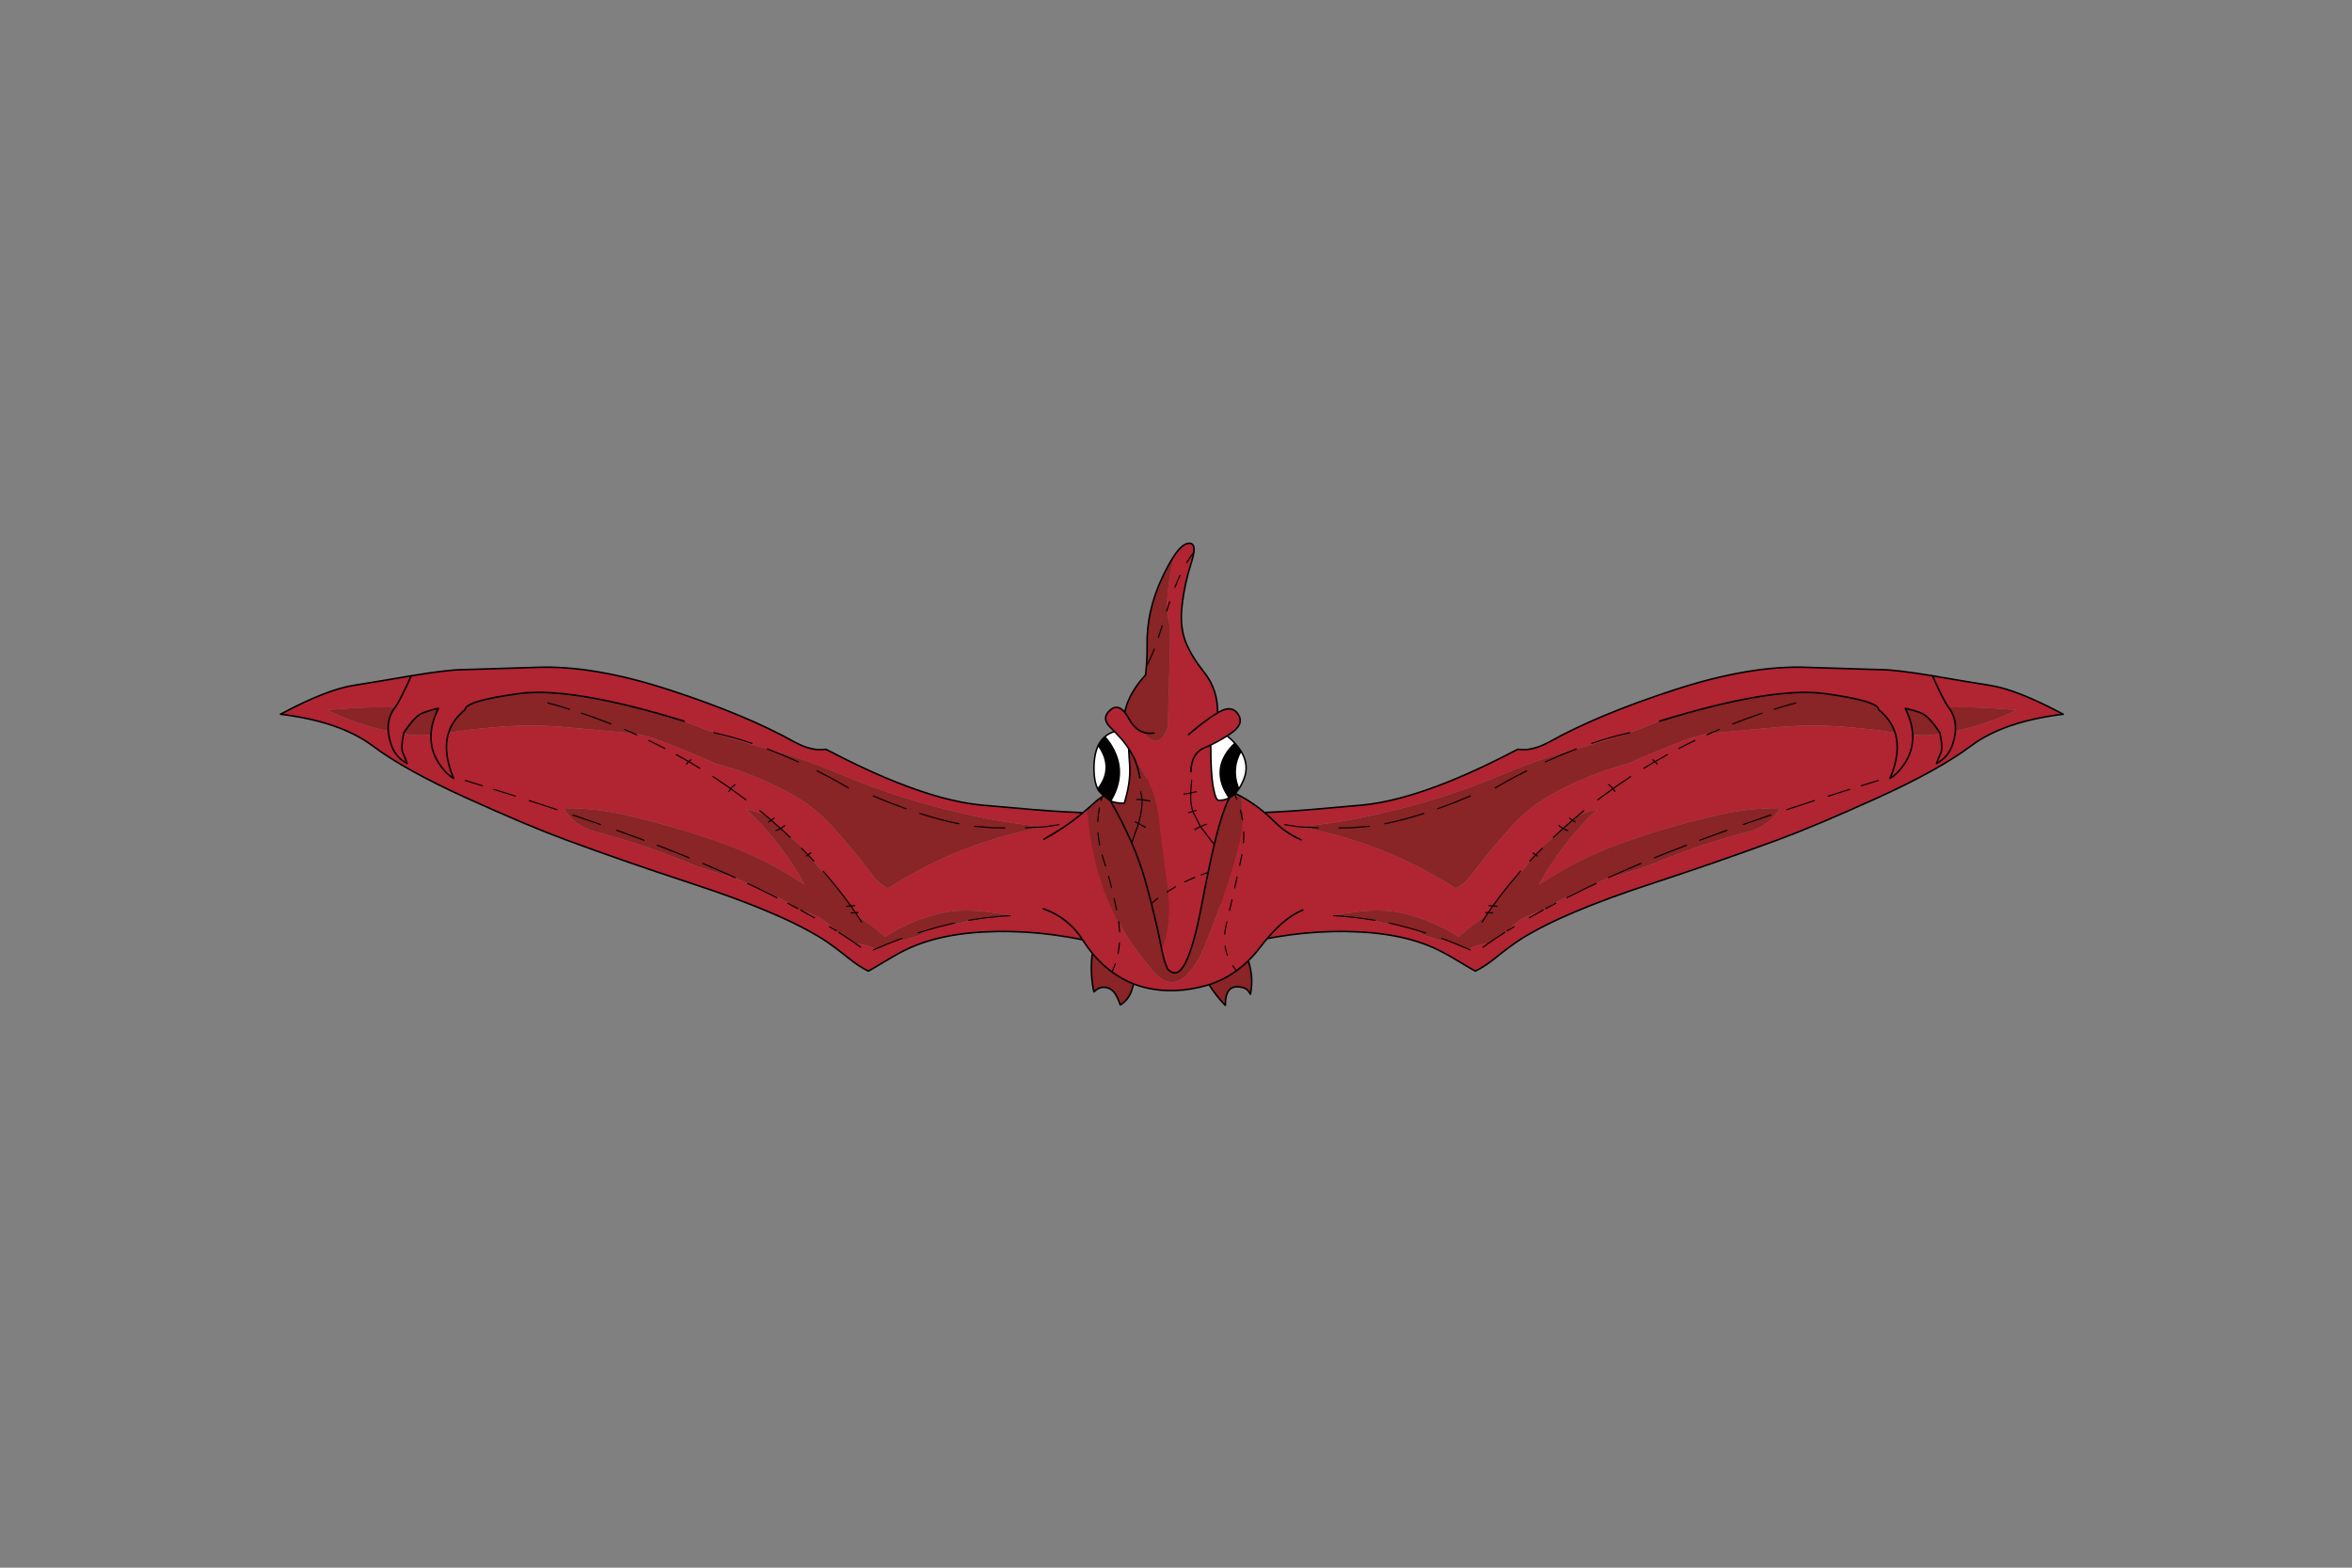 <?xml version="1.0" encoding="utf-8"?>
<!DOCTYPE svg PUBLIC "-//W3C//DTD SVG 1.1//EN" "http://www.w3.org/Graphics/SVG/1.1/DTD/svg11.dtd">
<svg version="1.1" xmlns="http://www.w3.org/2000/svg" xmlns:xlink="http://www.w3.org/1999/xlink" viewBox="0 0 30000 20000">

<rect x="0" y="0" width="30000" height="20000" fill="#808080" stroke="none"/>

<g enable-background="new">

<g>

<g>

<g transform="matrix(-0.49 0 0 0.49 15497 11087)">

<g>

<path fill-opacity="1.000" fill="#892427" d="M -19506 -4213 Q -19981 -4213 -20866 -4142 Q -20107 -3762 -19274 -3593 Q -19300 -3946 -19097 -4208 L -19480 -4213 Q -19493 -4213 -19506 -4213 Z M -17969 -4184 Q -18149 -4148 -18362 -4071 Q -18576 -3995 -18866 -3556 L -18873 -3524 L -18794 -3509 Q -18620 -3481 -18445 -3481 Q -18304 -3481 -18163 -3499 Q -18147 -3824 -17969 -4184 Z M -15364 -4600 Q -15647 -4600 -15884 -4567 Q -17269 -4376 -17276 -4150 Q -17594 -3893 -17703 -3551 Q -17167 -3633 -16627 -3681 Q -16096 -3736 -15563 -3736 Q -15178 -3736 -14792 -3707 L -12891 -3532 Q -12560 -3482 -12248 -3362 Q -11493 -3075 -10752 -2745 Q -9689 -2459 -8773 -1947 Q -8192 -1622 -7741 -1132 Q -7183 -527 -6693 133 Q -6511 378 -6269 503 Q -5972 316 -5670 145 Q -4863 -309 -3990 -620 Q -3116 -933 -2197 -1098 Q -3158 -1191 -4088 -1397 Q -4953 -1584 -5802 -1846 Q -6703 -2128 -7572 -2498 Q -8367 -2838 -9198 -3070 L -9405 -3126 L -9405 -3126 Q -9405 -3126 -9405 -3126 Q -10300 -3378 -10784 -3547 L -10801 -3553 L -11002 -3627 L -11575 -3851 Q -14007 -4600 -15364 -4600 Z M -14658 -1585 Q -14684 -1585 -14711 -1585 Q -14424 -1110 -13885 -973 Q -12708 -668 -11583 -208 Q -10930 60 -10245 223 L -9919 375 L -9679 488 Q -9180 686 -8721 962 L -8608 1031 L -8541 1067 Q -8033 1202 -7651 1567 L -7605 1611 L -7548 1647 Q -7314 1796 -7106 1942 L -7068 1941 Q -6821 1974 -6592 2081 Q -6286 1948 -5982 1835 Q -5928 1857 -5875 1862 Q -5829 1836 -5646 1785 Q -5391 1713 -5374 1691 L -5344 1654 L -5309 1608 Q -4986 1510 -4667 1436 L -4539 1430 L -4424 1409 L -4232 1367 Q -4098 1341 -4073 1320 Q -4066 1321 -4060 1321 Q -4045 1321 -4036 1313 L -4035 1313 Q -3719 1262 -3405 1235 L -3375 1254 L -3307 1258 L -3303 1226 Q -3301 1204 -3222 1204 Q -3172 1204 -3090 1213 Q -3724 1079 -4226 1079 Q -4548 1079 -4817 1134 Q -5636 1306 -6340 1765 Q -6607 1529 -6896 1328 Q -6976 1271 -7057 1217 L -7057 1217 L -7057 1217 L -7069 1199 L -7113 1132 L -7235 956 L -7417 710 Q -7608 460 -7817 215 Q -8013 55 -8160 -156 L -8196 -209 L -8350 -372 L -8386 -409 Q -8543 -625 -8755 -785 L -8810 -825 L -8826 -841 L -8868 -880 L -9062 -1057 Q -9183 -1166 -9305 -1271 L -9425 -1373 Q -9593 -1461 -9778 -1513 L -9962 -1566 L -9962 -1566 Q -9163 -811 -8594 129 Q -8513 264 -8439 403 Q -9471 -284 -10647 -699 Q -11867 -1130 -13126 -1414 Q -13882 -1585 -14658 -1585 Z">

</path>

<path fill-opacity="1.000" fill="#B12432" d="M -19506 -4213 Q -19493 -4213 -19480 -4213 L -19097 -4208 Q -19300 -3946 -19274 -3593 Q -20107 -3762 -20866 -4142 Q -19981 -4213 -19506 -4213 Z M -17969 -4184 Q -18147 -3824 -18163 -3499 Q -18163 -3499 -18163 -3499 L -18163 -3499 Q -18305 -3481 -18445 -3481 Q -18620 -3481 -18794 -3509 L -18873 -3524 L -18866 -3556 Q -18576 -3995 -18362 -4071 Q -18149 -4148 -17969 -4184 Z M -834 -1757 Q -837 -1757 -812 -1741 L -828 -1755 Q -833 -1757 -834 -1757 Z M -15365 -4600 Q -14008 -4600 -11576 -3851 L -11003 -3627 L -10802 -3553 L -10785 -3547 Q -10301 -3378 -9406 -3126 L -9199 -3070 Q -8368 -2838 -7573 -2498 Q -6704 -2128 -5803 -1846 Q -4954 -1584 -4089 -1397 Q -3159 -1191 -2198 -1098 Q -3117 -933 -3991 -620 Q -4864 -309 -5671 145 Q -5973 316 -6270 503 Q -6512 378 -6694 133 Q -7184 -527 -7742 -1132 Q -8193 -1622 -8774 -1947 Q -9690 -2459 -10753 -2745 Q -11494 -3075 -12249 -3362 Q -12561 -3482 -12892 -3532 L -14793 -3707 Q -15179 -3736 -15564 -3736 Q -16097 -3736 -16628 -3681 Q -17168 -3633 -17704 -3551 Q -17595 -3893 -17277 -4150 Q -17270 -4376 -15885 -4567 Q -15648 -4600 -15365 -4600 Z M -14659 -1585 Q -13883 -1585 -13127 -1414 Q -11868 -1130 -10648 -699 Q -9472 -284 -8440 403 Q -8514 264 -8595 129 Q -9164 -811 -9963 -1566 L -9963 -1566 L -9779 -1513 Q -9594 -1461 -9426 -1373 L -9306 -1271 Q -9184 -1166 -9063 -1057 L -8869 -880 L -8827 -841 L -8811 -825 L -8756 -785 Q -8544 -625 -8387 -409 L -8351 -372 L -8197 -209 L -8161 -156 Q -8014 55 -7818 215 Q -7609 460 -7418 710 L -7236 956 L -7114 1132 L -7070 1199 L -7058 1217 Q -6977 1271 -6897 1328 Q -6608 1529 -6341 1765 Q -5637 1306 -4818 1134 Q -4550 1079 -4227 1079 Q -3724 1079 -3091 1213 Q -3173 1204 -3223 1204 Q -3302 1204 -3304 1226 L -3308 1258 L -3376 1254 L -3406 1235 Q -3720 1262 -4036 1313 L -4037 1313 Q -4046 1321 -4061 1321 Q -4067 1321 -4074 1320 Q -4099 1341 -4233 1367 L -4425 1409 L -4540 1430 L -4668 1436 Q -4987 1510 -5310 1608 L -5345 1654 L -5375 1691 Q -5392 1713 -5647 1785 Q -5830 1836 -5876 1862 Q -5929 1857 -5983 1835 Q -6287 1948 -6593 2081 Q -6822 1974 -7069 1941 L -7107 1942 Q -7315 1796 -7549 1647 L -7606 1611 L -7652 1567 Q -8034 1202 -8542 1067 L -8609 1031 L -8722 962 Q -9181 686 -9680 488 L -9920 375 L -10246 223 Q -10931 60 -11584 -208 Q -12709 -668 -13886 -973 Q -14425 -1110 -14712 -1585 Q -14686 -1585 -14659 -1585 Z M -15169 -5257 Q -15302 -5257 -15431 -5252 L -17303 -5193 Q -17310 -5193 -17317 -5193 Q -17709 -5193 -18677 -5033 Q -18677 -5033 -18677 -5033 L -18677 -5033 Q -19497 -4890 -20177 -4783 Q -20858 -4676 -21981 -4084 L -22081 -4032 Q -20529 -3843 -19680 -3207 Q -18831 -2572 -17223 -1844 Q -15616 -1116 -14622 -750 Q -13082 -183 -11366 379 Q -9037 1141 -7950 1832 Q -7702 1990 -7310 2306 Q -7008 2549 -6777 2656 Q -6681 2605 -6270 2358 Q -5944 2163 -5689 2048 Q -4911 1700 -3802 1638 L -3387 1624 Q -3336 1623 -3286 1623 Q -3185 1623 -3083 1626 Q -2338 1640 -1571 1771 Q -1002 1868 -651 1977 L -351 1356 Q -148 922 -65 489 Q 52 -118 -87 -636 Q -206 -1080 -510 -1441 L -837 -1452 L -1697 -1493 Q -2293 -1525 -3816 -1665 Q -5339 -1806 -7683 -3017 L -7880 -3118 L -7881 -3118 L -7969 -3113 Q -8029 -3110 -8066 -3110 Q -8088 -3110 -8102 -3111 Q -8383 -3138 -8685 -3301 Q -9958 -4014 -11952 -4664 Q -13773 -5257 -15169 -5257 Z">

</path>

<path fill="none" stroke-opacity="1.000" stroke="rgb(0,0,0)" stroke-linejoin="round" stroke-linecap="round" stroke-width="40" d="M -11575 -3851 Q -14515 -4756 -15884 -4567 Q -17269 -4376 -17276 -4150 Q -17594 -3893 -17703 -3551 M -18677 -5032 Q -19497 -4889 -20177 -4782 Q -20858 -4675 -21981 -4083 L -22081 -4031 Q -20529 -3842 -19680 -3206 Q -18831 -2571 -17223 -1843 Q -15616 -1115 -14622 -749 Q -13082 -182 -11366 380 Q -9037 1142 -7950 1833 Q -7702 1991 -7310 2307 Q -7008 2550 -6777 2657 Q -6681 2606 -6270 2359 Q -5944 2164 -5689 2049 Q -4911 1701 -3802 1639 L -3387 1625 Q -3235 1623 -3083 1627 Q -2338 1641 -1571 1772 Q -1002 1869 -651 1978 L -351 1357 Q -148 923 -65 490 Q 52 -117 -87 -635 Q -206 -1079 -510 -1440 L -837 -1451 L -1697 -1492 Q -2293 -1524 -3816 -1664 Q -5339 -1805 -7683 -3016 L -7880 -3117 L -7881 -3117 L -7969 -3112 Q -8065 -3107 -8102 -3110 Q -8383 -3137 -8685 -3300 Q -9958 -4013 -11952 -4663 Q -13947 -5313 -15431 -5251 L -17303 -5192 Q -17691 -5195 -18677 -5032 Z M -18677 -5032 Q -18971 -4371 -19097 -4208 Q -19300 -3946 -19274 -3593 Q -19261 -3417 -19191 -3218 Q -19082 -2911 -18785 -2748 Q -18825 -2881 -18892 -3016 Q -18956 -3145 -18873 -3524 L -18866 -3556 Q -18576 -3995 -18362 -4071 Q -18149 -4148 -17969 -4184 Q -18147 -3824 -18163 -3499 Q -18189 -2972 -17788 -2536 Q -17693 -2433 -17573 -2360 Q -17865 -3048 -17703 -3551">

</path>

<path fill="none" stroke-opacity="1.000" stroke="rgb(0,0,0)" stroke-linejoin="round" stroke-linecap="round" stroke-width="28.572" d="M -10784 -3547 L -10801 -3553 M -12891 -3532 L -13130 -3636 M -10249 -2198 Q -10317 -2151 -10359 -2092 L -9964 -1802 M -10359 -2092 L -10360 -2092 L -10411 -2020 M -10359 -2092 Q -10586 -2253 -10819 -2405 M -9809 -3272 Q -10314 -3443 -10784 -3547 M -2197 -1098 L -2188 -1099 L -2099 -1112 M -2042 -1119 L -1814 -1157 M -12891 -3532 L -12805 -3493 M -11397 -2845 L -11454 -2797 L -11403 -2767 L -11164 -2623 M -11454 -2797 L -11490 -2761 L -11510 -2732 M -12080 -3141 Q -12287 -3249 -12496 -3349 M -11454 -2797 L -11777 -2979 M -11443 -293 Q -11838 -454 -12273 -620 M -10245 224 L -10473 121 Q -10766 -11 -11088 -146 M -7294 -2112 L -7592 -2282 Q -7847 -2423 -8113 -2556 M -8599 -2788 Q -9012 -2977 -9405 -3126 M -9305 -1270 L -9345 -1245 L -9376 -1228 M -9231 -1325 Q -9267 -1296 -9305 -1270 Q -9183 -1165 -9062 -1056 Q -9003 -1091 -8956 -1131 M -9062 -1056 Q -9090 -1040 -9120 -1025 Q -9149 -1010 -9182 -1002 M -9425 -1372 L -9602 -1518 M -9305 -1270 L -9425 -1372 M -8810 -824 L -8826 -840 L -8868 -879 L -9062 -1056 M -8350 -371 L -8386 -408 L -8518 -542 M -8350 -371 L -8373 -354 L -8390 -339 M -8277 -420 L -8350 -371 L -8196 -208 M -7817 216 L -7955 56 M -4009 -1112 L -3537 -1075 L -3226 -1070 M -5437 -1447 Q -4893 -1272 -4421 -1179 M -2685 -1075 L -2197 -1098 M -6649 -1902 Q -6204 -1715 -5797 -1569 M -4541 1409 L -4667 1437 M -4035 1314 L -4172 1337 M -3303 1227 L -3405 1236 M -7057 1218 L -6955 1380 M -3405 1236 Q -3719 1263 -4035 1314 M -5904 1807 L -5982 1836 M -5309 1609 L -5481 1662 M -4667 1437 Q -4986 1511 -5309 1609 M -3090 1214 L -3303 1227 M -7129 954 L -7235 957 L -7113 1133 L -7048 1132 M -7235 957 L -7308 967 L -7339 970 M -7235 957 L -7417 711 Q -7608 461 -7817 216 M -7548 1648 Q -7314 1797 -7106 1943 M -6592 2082 Q -6286 1949 -5982 1836 M -7605 1612 L -7785 1501 M -7113 1133 L -7209 1139 Q -7218 1140 -7226 1148 M -7057 1218 L -7069 1200 L -7113 1133 M -9157 746 Q -9410 618 -9679 489 L -9919 376 M -8179 1269 Q -8355 1169 -8541 1068 M -8608 1032 L -8873 891 M -6592 2082 L -6646 2106 M -7106 1943 L -6980 2033 M -14559 -4161 Q -14837 -4249 -15120 -4326 M -16825 -2169 L -17269 -2306 M -14886 -1547 L -15606 -1783 M -13754 -1161 L -14472 -1408 M -15964 -1898 L -16525 -2075 M -13479 -3779 Q -13855 -3928 -14242 -4058 M -12620 -751 L -13326 -1009">

</path>

<path fill="none" stroke-opacity="1.000" stroke="rgb(0,0,0)" stroke-linejoin="round" stroke-linecap="round" stroke-width="28.572" d="M -2099 -1112 L -2042 -1119">

</path>

</g>

</g>

<g transform="matrix(0.49 0 0 0.49 14397 11087)">

<g>

<path fill-opacity="1.000" fill="#892427" d="M -19506 -4213 Q -19981 -4213 -20866 -4142 Q -20107 -3762 -19274 -3593 Q -19300 -3946 -19097 -4208 L -19480 -4213 Q -19493 -4213 -19506 -4213 Z M -17969 -4184 Q -18149 -4148 -18362 -4071 Q -18576 -3995 -18866 -3556 L -18873 -3524 L -18794 -3509 Q -18620 -3481 -18445 -3481 Q -18304 -3481 -18163 -3499 Q -18147 -3824 -17969 -4184 Z M -15364 -4600 Q -15647 -4600 -15884 -4567 Q -17269 -4376 -17276 -4150 Q -17594 -3893 -17703 -3551 Q -17167 -3633 -16627 -3681 Q -16096 -3736 -15563 -3736 Q -15178 -3736 -14792 -3707 L -12891 -3532 Q -12560 -3482 -12248 -3362 Q -11493 -3075 -10752 -2745 Q -9689 -2459 -8773 -1947 Q -8192 -1622 -7741 -1132 Q -7183 -527 -6693 133 Q -6511 378 -6269 503 Q -5972 316 -5670 145 Q -4863 -309 -3990 -620 Q -3116 -933 -2197 -1098 Q -3158 -1191 -4088 -1397 Q -4953 -1584 -5802 -1846 Q -6703 -2128 -7572 -2498 Q -8367 -2838 -9198 -3070 L -9405 -3126 L -9405 -3126 Q -9405 -3126 -9405 -3126 Q -10300 -3378 -10784 -3547 L -10801 -3553 L -11002 -3627 L -11575 -3851 Q -14007 -4600 -15364 -4600 Z M -14658 -1585 Q -14684 -1585 -14711 -1585 Q -14424 -1110 -13885 -973 Q -12708 -668 -11583 -208 Q -10930 60 -10245 223 L -9919 375 L -9679 488 Q -9180 686 -8721 962 L -8608 1031 L -8541 1067 Q -8033 1202 -7651 1567 L -7605 1611 L -7548 1647 Q -7314 1796 -7106 1942 L -7068 1941 Q -6821 1974 -6592 2081 Q -6286 1948 -5982 1835 Q -5928 1857 -5875 1862 Q -5829 1836 -5646 1785 Q -5391 1713 -5374 1691 L -5344 1654 L -5309 1608 Q -4986 1510 -4667 1436 L -4539 1430 L -4424 1409 L -4232 1367 Q -4098 1341 -4073 1320 Q -4066 1321 -4060 1321 Q -4045 1321 -4036 1313 L -4035 1313 Q -3719 1262 -3405 1235 L -3375 1254 L -3307 1258 L -3303 1226 Q -3301 1204 -3222 1204 Q -3172 1204 -3090 1213 Q -3724 1079 -4226 1079 Q -4548 1079 -4817 1134 Q -5636 1306 -6340 1765 Q -6607 1529 -6896 1328 Q -6976 1271 -7057 1217 L -7057 1217 L -7057 1217 L -7069 1199 L -7113 1132 L -7235 956 L -7417 710 Q -7608 460 -7817 215 Q -8013 55 -8160 -156 L -8196 -209 L -8350 -372 L -8386 -409 Q -8543 -625 -8755 -785 L -8810 -825 L -8826 -841 L -8868 -880 L -9062 -1057 Q -9183 -1166 -9305 -1271 L -9425 -1373 Q -9593 -1461 -9778 -1513 L -9962 -1566 L -9962 -1566 Q -9163 -811 -8594 129 Q -8513 264 -8439 403 Q -9471 -284 -10647 -699 Q -11867 -1130 -13126 -1414 Q -13882 -1585 -14658 -1585 Z">

</path>

<path fill-opacity="1.000" fill="#B12432" d="M -19506 -4213 Q -19493 -4213 -19480 -4213 L -19097 -4208 Q -19300 -3946 -19274 -3593 Q -20107 -3762 -20866 -4142 Q -19981 -4213 -19506 -4213 Z M -17969 -4184 Q -18147 -3824 -18163 -3499 Q -18163 -3499 -18163 -3499 L -18163 -3499 Q -18305 -3481 -18445 -3481 Q -18620 -3481 -18794 -3509 L -18873 -3524 L -18866 -3556 Q -18576 -3995 -18362 -4071 Q -18149 -4148 -17969 -4184 Z M -834 -1757 Q -837 -1757 -812 -1741 L -828 -1755 Q -833 -1757 -834 -1757 Z M -15365 -4600 Q -14008 -4600 -11576 -3851 L -11003 -3627 L -10802 -3553 L -10785 -3547 Q -10301 -3378 -9406 -3126 L -9199 -3070 Q -8368 -2838 -7573 -2498 Q -6704 -2128 -5803 -1846 Q -4954 -1584 -4089 -1397 Q -3159 -1191 -2198 -1098 Q -3117 -933 -3991 -620 Q -4864 -309 -5671 145 Q -5973 316 -6270 503 Q -6512 378 -6694 133 Q -7184 -527 -7742 -1132 Q -8193 -1622 -8774 -1947 Q -9690 -2459 -10753 -2745 Q -11494 -3075 -12249 -3362 Q -12561 -3482 -12892 -3532 L -14793 -3707 Q -15179 -3736 -15564 -3736 Q -16097 -3736 -16628 -3681 Q -17168 -3633 -17704 -3551 Q -17595 -3893 -17277 -4150 Q -17270 -4376 -15885 -4567 Q -15648 -4600 -15365 -4600 Z M -14659 -1585 Q -13883 -1585 -13127 -1414 Q -11868 -1130 -10648 -699 Q -9472 -284 -8440 403 Q -8514 264 -8595 129 Q -9164 -811 -9963 -1566 L -9963 -1566 L -9779 -1513 Q -9594 -1461 -9426 -1373 L -9306 -1271 Q -9184 -1166 -9063 -1057 L -8869 -880 L -8827 -841 L -8811 -825 L -8756 -785 Q -8544 -625 -8387 -409 L -8351 -372 L -8197 -209 L -8161 -156 Q -8014 55 -7818 215 Q -7609 460 -7418 710 L -7236 956 L -7114 1132 L -7070 1199 L -7058 1217 Q -6977 1271 -6897 1328 Q -6608 1529 -6341 1765 Q -5637 1306 -4818 1134 Q -4550 1079 -4227 1079 Q -3724 1079 -3091 1213 Q -3173 1204 -3223 1204 Q -3302 1204 -3304 1226 L -3308 1258 L -3376 1254 L -3406 1235 Q -3720 1262 -4036 1313 L -4037 1313 Q -4046 1321 -4061 1321 Q -4067 1321 -4074 1320 Q -4099 1341 -4233 1367 L -4425 1409 L -4540 1430 L -4668 1436 Q -4987 1510 -5310 1608 L -5345 1654 L -5375 1691 Q -5392 1713 -5647 1785 Q -5830 1836 -5876 1862 Q -5929 1857 -5983 1835 Q -6287 1948 -6593 2081 Q -6822 1974 -7069 1941 L -7107 1942 Q -7315 1796 -7549 1647 L -7606 1611 L -7652 1567 Q -8034 1202 -8542 1067 L -8609 1031 L -8722 962 Q -9181 686 -9680 488 L -9920 375 L -10246 223 Q -10931 60 -11584 -208 Q -12709 -668 -13886 -973 Q -14425 -1110 -14712 -1585 Q -14686 -1585 -14659 -1585 Z M -15169 -5257 Q -15302 -5257 -15431 -5252 L -17303 -5193 Q -17310 -5193 -17317 -5193 Q -17709 -5193 -18677 -5033 Q -18677 -5033 -18677 -5033 L -18677 -5033 Q -19497 -4890 -20177 -4783 Q -20858 -4676 -21981 -4084 L -22081 -4032 Q -20529 -3843 -19680 -3207 Q -18831 -2572 -17223 -1844 Q -15616 -1116 -14622 -750 Q -13082 -183 -11366 379 Q -9037 1141 -7950 1832 Q -7702 1990 -7310 2306 Q -7008 2549 -6777 2656 Q -6681 2605 -6270 2358 Q -5944 2163 -5689 2048 Q -4911 1700 -3802 1638 L -3387 1624 Q -3336 1623 -3286 1623 Q -3185 1623 -3083 1626 Q -2338 1640 -1571 1771 Q -1002 1868 -651 1977 L -351 1356 Q -148 922 -65 489 Q 52 -118 -87 -636 Q -206 -1080 -510 -1441 L -837 -1452 L -1697 -1493 Q -2293 -1525 -3816 -1665 Q -5339 -1806 -7683 -3017 L -7880 -3118 L -7881 -3118 L -7969 -3113 Q -8029 -3110 -8066 -3110 Q -8088 -3110 -8102 -3111 Q -8383 -3138 -8685 -3301 Q -9958 -4014 -11952 -4664 Q -13773 -5257 -15169 -5257 Z">

</path>

<path fill="none" stroke-opacity="1.000" stroke="rgb(0,0,0)" stroke-linejoin="round" stroke-linecap="round" stroke-width="40" d="M -11575 -3851 Q -14515 -4756 -15884 -4567 Q -17269 -4376 -17276 -4150 Q -17594 -3893 -17703 -3551 M -18677 -5032 Q -19497 -4889 -20177 -4782 Q -20858 -4675 -21981 -4083 L -22081 -4031 Q -20529 -3842 -19680 -3206 Q -18831 -2571 -17223 -1843 Q -15616 -1115 -14622 -749 Q -13082 -182 -11366 380 Q -9037 1142 -7950 1833 Q -7702 1991 -7310 2307 Q -7008 2550 -6777 2657 Q -6681 2606 -6270 2359 Q -5944 2164 -5689 2049 Q -4911 1701 -3802 1639 L -3387 1625 Q -3235 1623 -3083 1627 Q -2338 1641 -1571 1772 Q -1002 1869 -651 1978 L -351 1357 Q -148 923 -65 490 Q 52 -117 -87 -635 Q -206 -1079 -510 -1440 L -837 -1451 L -1697 -1492 Q -2293 -1524 -3816 -1664 Q -5339 -1805 -7683 -3016 L -7880 -3117 L -7881 -3117 L -7969 -3112 Q -8065 -3107 -8102 -3110 Q -8383 -3137 -8685 -3300 Q -9958 -4013 -11952 -4663 Q -13947 -5313 -15431 -5251 L -17303 -5192 Q -17691 -5195 -18677 -5032 Z M -18677 -5032 Q -18971 -4371 -19097 -4208 Q -19300 -3946 -19274 -3593 Q -19261 -3417 -19191 -3218 Q -19082 -2911 -18785 -2748 Q -18825 -2881 -18892 -3016 Q -18956 -3145 -18873 -3524 L -18866 -3556 Q -18576 -3995 -18362 -4071 Q -18149 -4148 -17969 -4184 Q -18147 -3824 -18163 -3499 Q -18189 -2972 -17788 -2536 Q -17693 -2433 -17573 -2360 Q -17865 -3048 -17703 -3551">

</path>

<path fill="none" stroke-opacity="1.000" stroke="rgb(0,0,0)" stroke-linejoin="round" stroke-linecap="round" stroke-width="28.572" d="M -10784 -3547 L -10801 -3553 M -12891 -3532 L -13130 -3636 M -10249 -2198 Q -10317 -2151 -10359 -2092 L -9964 -1802 M -10359 -2092 L -10360 -2092 L -10411 -2020 M -10359 -2092 Q -10586 -2253 -10819 -2405 M -9809 -3272 Q -10314 -3443 -10784 -3547 M -2197 -1098 L -2188 -1099 L -2099 -1112 M -2042 -1119 L -1814 -1157 M -12891 -3532 L -12805 -3493 M -11397 -2845 L -11454 -2797 L -11403 -2767 L -11164 -2623 M -11454 -2797 L -11490 -2761 L -11510 -2732 M -12080 -3141 Q -12287 -3249 -12496 -3349 M -11454 -2797 L -11777 -2979 M -11443 -293 Q -11838 -454 -12273 -620 M -10245 224 L -10473 121 Q -10766 -11 -11088 -146 M -7294 -2112 L -7592 -2282 Q -7847 -2423 -8113 -2556 M -8599 -2788 Q -9012 -2977 -9405 -3126 M -9305 -1270 L -9345 -1245 L -9376 -1228 M -9231 -1325 Q -9267 -1296 -9305 -1270 Q -9183 -1165 -9062 -1056 Q -9003 -1091 -8956 -1131 M -9062 -1056 Q -9090 -1040 -9120 -1025 Q -9149 -1010 -9182 -1002 M -9425 -1372 L -9602 -1518 M -9305 -1270 L -9425 -1372 M -8810 -824 L -8826 -840 L -8868 -879 L -9062 -1056 M -8350 -371 L -8386 -408 L -8518 -542 M -8350 -371 L -8373 -354 L -8390 -339 M -8277 -420 L -8350 -371 L -8196 -208 M -7817 216 L -7955 56 M -4009 -1112 L -3537 -1075 L -3226 -1070 M -5437 -1447 Q -4893 -1272 -4421 -1179 M -2685 -1075 L -2197 -1098 M -6649 -1902 Q -6204 -1715 -5797 -1569 M -4541 1409 L -4667 1437 M -4035 1314 L -4172 1337 M -3303 1227 L -3405 1236 M -7057 1218 L -6955 1380 M -3405 1236 Q -3719 1263 -4035 1314 M -5904 1807 L -5982 1836 M -5309 1609 L -5481 1662 M -4667 1437 Q -4986 1511 -5309 1609 M -3090 1214 L -3303 1227 M -7129 954 L -7235 957 L -7113 1133 L -7048 1132 M -7235 957 L -7308 967 L -7339 970 M -7235 957 L -7417 711 Q -7608 461 -7817 216 M -7548 1648 Q -7314 1797 -7106 1943 M -6592 2082 Q -6286 1949 -5982 1836 M -7605 1612 L -7785 1501 M -7113 1133 L -7209 1139 Q -7218 1140 -7226 1148 M -7057 1218 L -7069 1200 L -7113 1133 M -9157 746 Q -9410 618 -9679 489 L -9919 376 M -8179 1269 Q -8355 1169 -8541 1068 M -8608 1032 L -8873 891 M -6592 2082 L -6646 2106 M -7106 1943 L -6980 2033 M -14559 -4161 Q -14837 -4249 -15120 -4326 M -16825 -2169 L -17269 -2306 M -14886 -1547 L -15606 -1783 M -13754 -1161 L -14472 -1408 M -15964 -1898 L -16525 -2075 M -13479 -3779 Q -13855 -3928 -14242 -4058 M -12620 -751 L -13326 -1009">

</path>

<path fill="none" stroke-opacity="1.000" stroke="rgb(0,0,0)" stroke-linejoin="round" stroke-linecap="round" stroke-width="28.572" d="M -2099 -1112 L -2042 -1119">

</path>

</g>

</g>

<g transform="matrix(0.49 0 0 0.49 14898 11265)">

<g>

<path fill-opacity="1.000" fill="#892427" d="M 29 -2731 Q 18 -2731 8 -2731 Q -776 -2726 -1474 -2386 Q -1599 -2325 -1713 -2248 Q -1836 -2166 -1946 -2064 L -2106 -1921 Q -2052 -1146 -1855 -395 Q -1659 357 -1282 1029 L -1276 1040 Q -894 1719 -385 2301 Q -138 2582 102 2582 Q 356 2582 602 2267 Q 800 2015 923 1716 Q 1200 1045 1441 361 Q 1694 -359 1875 -1101 Q 2015 -1677 1895 -2259 L 1717 -2350 Q 1597 -2408 1472 -2457 Q 775 -2731 29 -2731 Z M -1970 1830 Q -2032 2311 -1941 2784 L -1927 2835 Q -1807 2714 -1673 2714 Q -1610 2714 -1543 2741 Q -1434 2786 -1367 2898 Q -1289 3028 -1245 3172 L -1222 3164 Q -991 3009 -923 2720 L -896 2627 Q -1194 2510 -1458 2316 Q -1629 2191 -1785 2034 Q -1883 1935 -1970 1830 Z M 2090 2025 Q 1942 2169 1782 2285 Q 1453 2524 1069 2647 Q 1240 2920 1464 3159 L 1495 3185 Q 1485 2702 1801 2702 Q 1871 2702 1958 2726 Q 2051 2751 2109 2838 L 2146 2897 Q 2234 2453 2090 2025 Z">

</path>

<path fill-opacity="1.000" fill="#B12432" d="M 1895 -2259 Q 2015 -1677 1875 -1101 Q 1694 -359 1441 361 Q 1200 1045 923 1716 Q 800 2015 602 2267 Q 356 2582 102 2582 Q -138 2582 -385 2301 Q -894 1719 -1276 1040 L -1282 1029 L -1282 1029 Q -1282 1029 -1282 1029 Q -1659 357 -1855 -395 Q -2052 -1146 -2106 -1921 Q -2608 -1486 -3180 -1169 L -3155 -914 Q -3093 -111 -3225 679 Q -2578 909 -2203 1509 Q -2097 1677 -1970 1830 Q -1883 1935 -1785 2034 Q -1629 2191 -1458 2316 Q -1194 2510 -896 2627 Q -717 2697 -525 2739 Q -231 2803 76 2803 Q 518 2803 988 2671 L 1069 2647 Q 1453 2524 1782 2285 Q 1942 2169 2090 2025 Q 2251 1867 2398 1675 Q 2848 1083 3270 825 Q 3289 538 3323 253 Q 3408 -449 3399 -1155 Q 3043 -1323 2763 -1604 Q 2369 -2000 1895 -2259 Z">

</path>

<path fill="none" stroke-opacity="1.000" stroke="rgb(0,0,0)" stroke-linejoin="round" stroke-linecap="round" stroke-width="28.572" d="M 1717 -2350 L 1791 -2180 M 1971 -1332 Q 1976 -1190 1966 -1045 M 1884 -1897 Q 1918 -1770 1940 -1642 M 1925 -736 L 1908 -655 L 1866 -464 M -1713 -2248 L -1742 -2149 M -1786 -1954 Q -1819 -1782 -1827 -1606 M -1282 1029 L -1286 1001 M -1716 -728 L -1689 -641 L -1627 -444 M -1822 -1307 Q -1811 -1148 -1779 -987 M -1401 404 L -1339 701 M -1263 1557 Q -1274 1698 -1301 1834 M -1282 1029 Q -1266 1153 -1260 1273 M -1458 2316 Q -1411 2213 -1374 2107 M 1782 2285 Q 1730 2222 1688 2157 M 1484 1644 Q 1503 1765 1546 1881 M 1534 1012 L 1508 1124 Q 1484 1229 1475 1330 M 1665 437 L 1603 712 M -1548 -175 L -1469 121 M 1798 -157 L 1735 128">

</path>

<path fill="none" stroke-opacity="1.000" stroke="rgb(0,0,0)" stroke-linejoin="round" stroke-linecap="round" stroke-width="40" d="M -2106 -1921 L -1946 -2064 Q -1836 -2166 -1713 -2248 Q -1599 -2325 -1474 -2386 Q -776 -2726 8 -2731 Q 765 -2735 1472 -2457 Q 1597 -2408 1717 -2350 L 1895 -2259 Q 2369 -2000 2763 -1604 Q 3043 -1323 3399 -1155 L 3461 -1127 M -3227 -1143 L -3180 -1169 Q -2608 -1486 -2106 -1921 M -3225 679 Q -2578 909 -2203 1509 Q -2097 1677 -1970 1830 Q -1883 1935 -1785 2034 Q -1629 2191 -1458 2316 M -1970 1830 Q -2032 2311 -1941 2784 L -1927 2835 Q -1750 2657 -1543 2741 Q -1434 2786 -1367 2898 Q -1289 3028 -1245 3172 L -1222 3164 Q -991 3009 -923 2720 L -896 2627 Q -1194 2510 -1458 2316 M -896 2627 Q -717 2697 -525 2739 Q 190 2895 988 2671 L 1069 2647 Q 1453 2524 1782 2285 M -3243 673 L -3225 679 M 3270 825 Q 3391 751 3509 704 M 3270 825 Q 2848 1083 2398 1675 Q 2251 1867 2090 2025 Q 2234 2453 2146 2897 L 2109 2838 Q 2051 2751 1958 2726 Q 1483 2595 1495 3185 L 1464 3159 Q 1240 2920 1069 2647 M 2090 2025 Q 1942 2169 1782 2285">

</path>

</g>

</g>

<g transform="matrix(0.49 0 0 0.49 14924 10692)">

<g>

<path fill-opacity="1.000" fill="rgb(255,255,255)" d="M 1846 -2265 Q 1594 -1822 1766 -1340 L 1789 -1278 Q 1866 -1391 1927 -1548 Q 2065 -1910 1846 -2265 Z M -1867 -2415 Q -1989 -2164 -1980 -1756 Q -1974 -1468 -1882 -1277 Q -1464 -1800 -1840 -2376 L -1867 -2415 Z M 1486 -2662 Q 1274 -2526 1060 -2424 Q 1059 -1679 1125 -1323 Q 1187 -982 1265 -982 Q 1268 -982 1272 -983 Q 1419 -983 1540 -1046 Q 1036 -1775 1617 -2398 L 1691 -2468 Q 1602 -2565 1486 -2662 Z M -1445 -2774 Q -1592 -2731 -1698 -2638 Q -1621 -2553 -1561 -2462 Q -1084 -1737 -1547 -964 Q -1399 -907 -1199 -907 Q -1196 -907 -1192 -907 Q -1026 -1438 -1049 -1865 L -1078 -2331 L -1159 -2447 Q -1267 -2593 -1445 -2774 Z">

</path>

<path fill-opacity="1.000" fill="rgb(0,0,0)" d="M 1691 -2468 L 1617 -2398 Q 1036 -1775 1540 -1046 Q 1681 -1120 1789 -1278 L 1766 -1340 Q 1594 -1822 1846 -2265 Q 1783 -2367 1691 -2468 Z M -1707 -2640 Q -1720 -2640 -1720 -2619 Q -1809 -2535 -1867 -2415 L -1840 -2376 Q -1464 -1800 -1882 -1277 Q -1829 -1166 -1547 -964 Q -1084 -1737 -1561 -2462 Q -1621 -2553 -1698 -2638 Q -1703 -2640 -1707 -2640 Z">

</path>

<path fill-opacity="1.000" fill="#B12432" d="M 504 -7676 Q 483 -7676 458 -7671 Q 303 -7640 110 -7355 L 72 -7174 Q -76 -6553 -85 -5921 L 0 -5471 Q 3 -5139 -5 -4807 L -56 -2987 Q -61 -2830 -133 -2715 Q -250 -2532 -380 -2532 Q -523 -2532 -684 -2751 Q -916 -2822 -1072 -3110 Q -1126 -3209 -1180 -3275 Q -1287 -3405 -1396 -3405 Q -1476 -3405 -1556 -3335 Q -1802 -3122 -1549 -2878 L -1445 -2774 Q -1267 -2593 -1159 -2447 L -1078 -2331 Q -994 -2203 -931 -2074 Q -902 -2013 -876 -1937 Q -812 -1895 -770 -1832 Q -381 -1250 -299 -528 Q -190 432 -51 1385 L -39 1575 Q 14 2265 -215 2911 Q -141 3258 -60 3411 Q 33 3510 122 3510 Q 271 3510 409 3232 Q 627 2788 824 1738 Q 910 1280 991 893 Q 1073 494 1151 169 L 1190 6 Q 1359 -676 1540 -1046 L 1540 -1046 Q 1419 -983 1272 -983 Q 1269 -982 1265 -982 Q 1187 -982 1125 -1323 Q 1059 -1679 1060 -2424 Q 1274 -2526 1486 -2662 L 1592 -2732 Q 1934 -2967 1778 -3216 Q 1683 -3366 1533 -3366 Q 1434 -3366 1310 -3301 L 1238 -3261 Q 1248 -3865 882 -4325 Q 516 -4786 384 -5169 Q 251 -5552 317 -6094 Q 382 -6637 557 -7181 Q 608 -7338 621 -7445 L 621 -7445 Q 621 -7445 621 -7445 Q 649 -7676 504 -7676 Z">

</path>

<path fill-opacity="1.000" fill="#892427" d="M 110 -7355 Q -41 -7133 -216 -6756 Q -614 -5896 -597 -5023 Q -592 -4788 -615 -4480 L -636 -4249 Q -1078 -3769 -1180 -3275 Q -1126 -3209 -1072 -3110 Q -916 -2822 -684 -2751 Q -524 -2532 -380 -2532 Q -249 -2532 -133 -2715 Q -61 -2830 -56 -2987 L -5 -4807 Q 3 -5139 0 -5471 L -85 -5921 Q -76 -6553 72 -7174 L 110 -7355 Z M -1078 -2331 L -1049 -1865 Q -1026 -1438 -1192 -907 Q -1195 -907 -1199 -907 Q -1399 -907 -1547 -964 L -1547 -964 Q -1224 -399 -998 123 Q -787 610 -660 1058 Q -566 1388 -485 1706 Q -339 2281 -234 2814 L -215 2911 Q 14 2265 -39 1575 L -51 1385 Q -190 432 -299 -528 Q -381 -1250 -770 -1832 Q -812 -1895 -876 -1937 L -876 -1937 Q -876 -1937 -876 -1937 Q -902 -2013 -931 -2074 Q -994 -2203 -1078 -2331 Z">

</path>

<path fill="none" stroke-opacity="1.000" stroke="rgb(0,0,0)" stroke-linejoin="round" stroke-linecap="round" stroke-width="40" d="M 621 -7445 Q 653 -7710 458 -7671 Q 303 -7640 110 -7355 M 621 -7445 Q 608 -7338 557 -7181 Q 382 -6637 317 -6094 Q 251 -5552 384 -5169 Q 516 -4786 882 -4325 Q 1248 -3865 1238 -3261 L 1310 -3301 Q 1621 -3465 1778 -3216 Q 1934 -2967 1592 -2732 L 1486 -2662 Q 1602 -2565 1691 -2468 Q 1783 -2367 1846 -2265 Q 2065 -1910 1927 -1548 Q 1866 -1391 1789 -1278 Q 1681 -1120 1540 -1046 Q 1359 -676 1190 6 L 1151 169 Q 1073 494 991 893 Q 910 1280 824 1738 Q 627 2788 409 3232 Q 190 3675 -60 3411 Q -141 3258 -215 2911 L -234 2814 Q -339 2281 -485 1706 Q -566 1388 -660 1058 Q -787 610 -998 123 Q -1224 -399 -1547 -964 Q -1829 -1166 -1882 -1277 Q -1974 -1468 -1980 -1756 Q -1989 -2164 -1867 -2415 Q -1809 -2535 -1720 -2619 M -1698 -2638 Q -1592 -2731 -1445 -2774 L -1549 -2878 Q -1802 -3122 -1556 -3335 Q -1366 -3501 -1180 -3275 Q -1078 -3769 -636 -4249 L -615 -4480 Q -592 -4788 -597 -5023 Q -614 -5896 -216 -6756 Q -41 -7133 110 -7355 M 1486 -2662 Q 1274 -2526 1060 -2424 Q 1059 -1679 1125 -1323 Q 1190 -968 1272 -983 Q 1419 -983 1540 -1046 Q 1036 -1775 1617 -2398 L 1691 -2468 M 1060 -2424 L 901 -2354 Q 553 -2211 543 -1730 M 483 -2695 Q 941 -3089 1238 -3261 M 1846 -2265 Q 1594 -1822 1766 -1340 L 1789 -1278 M -684 -2751 Q -916 -2822 -1072 -3110 Q -1126 -3209 -1180 -3275 M -1445 -2774 Q -1267 -2593 -1159 -2447 L -1078 -2331 Q -994 -2203 -931 -2074 Q -902 -2013 -876 -1937 M -422 -2735 Q -563 -2714 -684 -2751 M -1882 -1277 Q -1464 -1800 -1840 -2376 L -1867 -2415 M -1720 -2619 L -1698 -2638 Q -1621 -2553 -1561 -2462 Q -1084 -1737 -1547 -964 Q -1396 -906 -1192 -907 Q -1026 -1438 -1049 -1865 L -1078 -2331 M -876 -1937 Q -823 -1783 -784 -1569">

</path>

<path fill="none" stroke-opacity="1.000" stroke="rgb(0,0,0)" stroke-linejoin="round" stroke-linecap="round" stroke-width="28.572" d="M 436 -7173 Q 526 -7324 621 -7445 M -85 -5921 L -9 -6156 M 128 -6532 Q 192 -6694 259 -6838 M 683 -1207 L 537 -1173 L 538 -1066 Q 536 -877 594 -693 L 683 -724 M 362 -1146 L 537 -1173 L 563 -1509 M 1151 169 L 790 -300 L 643 -221 M 594 -693 L 790 -300 L 945 -362 M 482 -664 L 594 -693 M 813 958 Q 901 924 991 893 M 387 1139 Q 512 1078 641 1025 M -51 1385 Q 33 1331 120 1281 L 147 1266 M -303 -5224 L -204 -5527 M -89 -5906 L -85 -5921 M -615 -4480 Q -527 -4618 -411 -4921 M -765 -1207 L -725 -997 L -523 -966 M -998 123 L -819 -378 L -906 -422 M -819 -378 L -780 -542 Q -727 -764 -725 -997 L -865 -1006 M -819 -378 L -644 -282 M -485 1706 Q -406 1633 -319 1569 M -76 1401 L -51 1385">

</path>

</g>

</g>

</g>

</g>

</g>

</svg>
